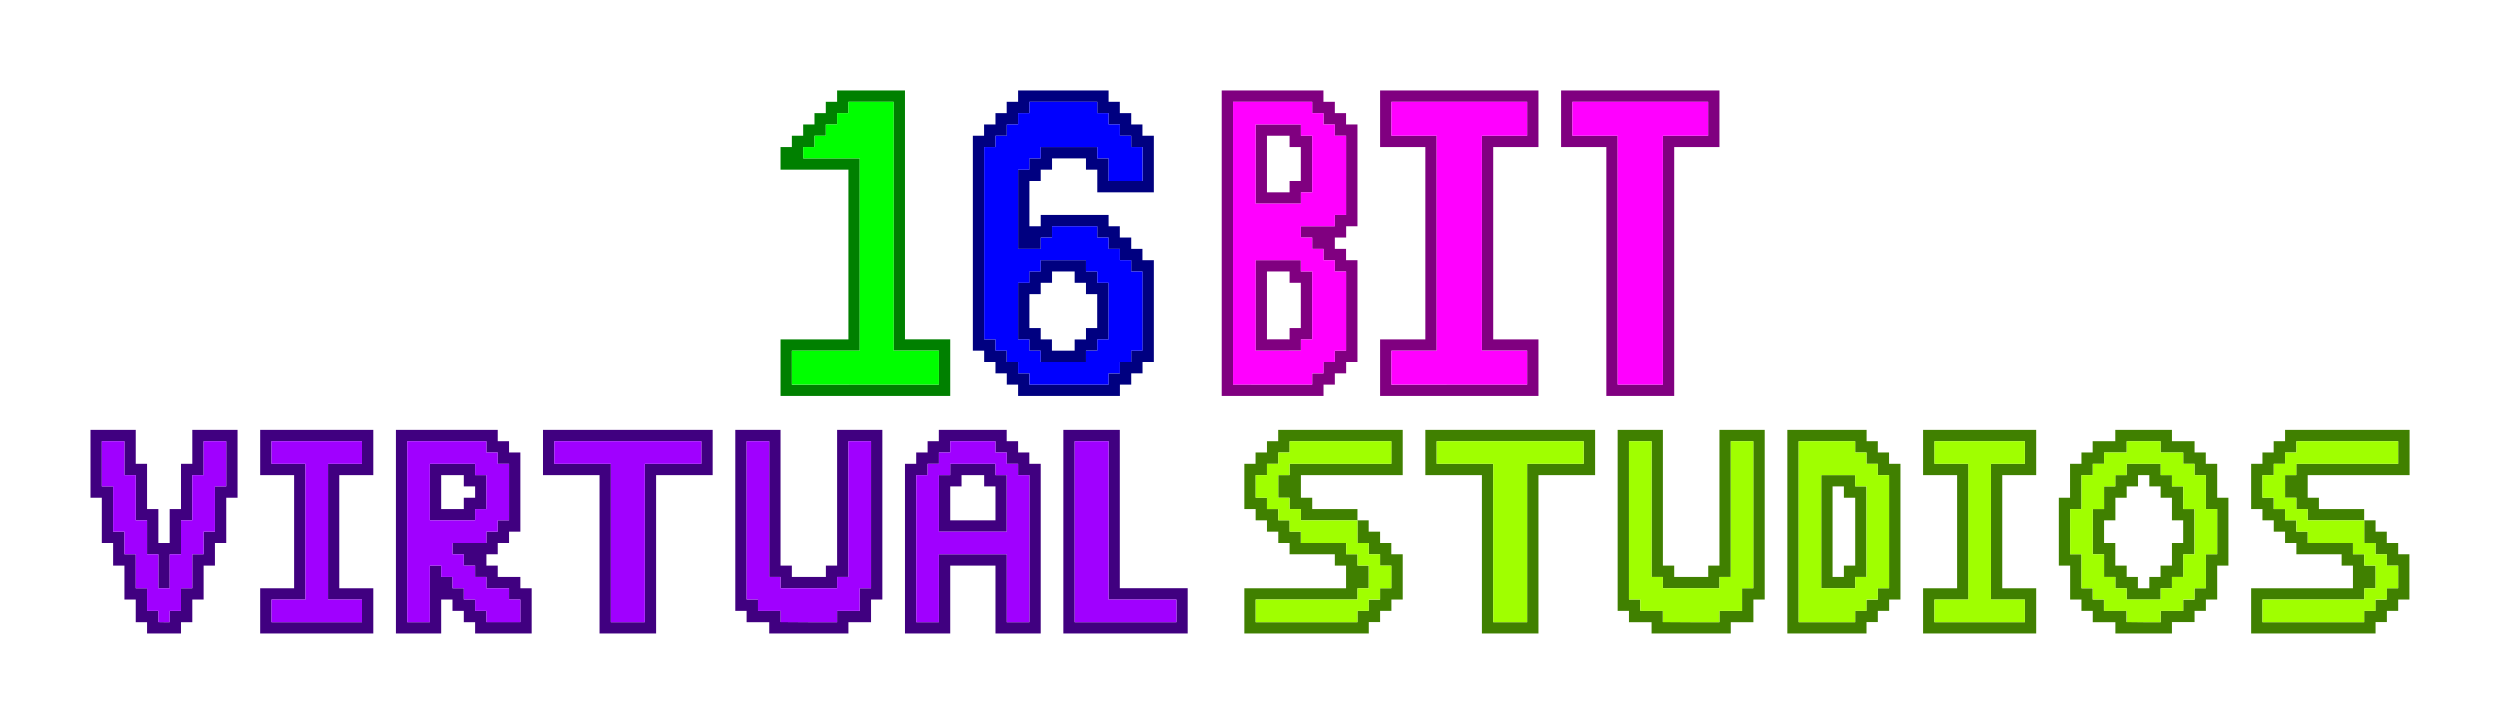 <?xml version="1.0" encoding="UTF-8" standalone="no"?>
<svg
   inkscape:version="1.2.2 (732a01da63, 2022-12-09)"
   sodipodi:docname="16 Bit Virtual Studios 6mm.svg"
   id="svg8"
   version="1.1"
   viewBox="0 0 27.625 8"
   height="8mm"
   width="27.625mm"
   xmlns:inkscape="http://www.inkscape.org/namespaces/inkscape"
   xmlns:sodipodi="http://sodipodi.sourceforge.net/DTD/sodipodi-0.dtd"
   xmlns="http://www.w3.org/2000/svg"
   xmlns:svg="http://www.w3.org/2000/svg"
   xmlns:rdf="http://www.w3.org/1999/02/22-rdf-syntax-ns#"
   xmlns:cc="http://creativecommons.org/ns#"
   xmlns:dc="http://purl.org/dc/elements/1.1/">
  <defs
     id="defs2" />
  <sodipodi:namedview
     showguides="false"
     inkscape:window-maximized="1"
     inkscape:window-y="-8"
     inkscape:window-x="-8"
     inkscape:window-height="1017"
     inkscape:window-width="1920"
     showgrid="false"
     inkscape:document-rotation="0"
     inkscape:current-layer="layer3"
     inkscape:document-units="mm"
     inkscape:cy="48.249999"
     inkscape:cx="100.25"
     inkscape:zoom="4.0000001"
     inkscape:pageshadow="2"
     inkscape:pageopacity="0.0"
     borderopacity="1.0"
     bordercolor="#666666"
     pagecolor="#ffffff"
     id="base"
     inkscape:showpageshadow="2"
     inkscape:pagecheckerboard="0"
     inkscape:deskcolor="#d1d1d1" />
  <g
     style="display:inline"
     inkscape:label="1"
     id="layer3"
     inkscape:groupmode="layer">
    <path
       id="path882"
       d="M 9.562,4.375 H 8.625 V 4.062 3.75 H 9 9.375 V 2.812 1.875 H 9 8.625 V 1.75 1.625 H 8.688 8.75 V 1.562 1.5 H 8.813 8.875 V 1.438 1.375 H 8.938 9 V 1.312 1.25 H 9.063 9.125 V 1.188 1.125 H 9.188 9.25 V 1.062 1 H 9.625 10 v 1.375 1.375 h 0.25 0.25 V 4.062 4.375 Z m 0,-0.125 h 0.812 v -0.188 -0.188 h -0.25 -0.25 V 2.5 1.125 H 9.625 9.375 V 1.188 1.25 H 9.312 9.25 V 1.312 1.375 H 9.187 9.125 V 1.438 1.5 H 9.062 9 V 1.562 1.625 H 8.937 8.875 V 1.688 1.75 H 9.188 9.5 V 2.812 3.875 H 9.125 8.75 v 0.188 0.188 z"
       style="fill:#008000;fill-opacity:1;stroke-width:0.013" />
    <path
       id="rect913"
       style="fill:#00ff00;fill-opacity:1;stroke:#000000;stroke-width:0;stroke-miterlimit:4;stroke-dasharray:none;stroke-opacity:1"
       d="M 9.375,1.125 V 1.25 H 9.25 V 1.375 H 9.125 V 1.5 H 9 V 1.625 H 8.875 V 1.75 H 9.5 V 3.875 H 8.75 V 4.25 H 10.375 V 3.875 H 9.875 V 1.75 1.625 1.5 1.375 1.25 1.125 Z" />
  </g>
  <g
     style="display:inline"
     inkscape:label="6"
     id="layer4"
     inkscape:groupmode="layer">
    <path
       id="path953"
       d="M 11.812,4.375 H 11.25 V 4.312 4.25 H 11.188 11.125 V 4.188 4.125 H 11.062 11 V 4.062 4 H 10.938 10.875 V 3.938 3.875 H 10.812 10.75 V 2.688 1.5 h 0.062 0.062 V 1.438 1.375 H 10.938 11 V 1.312 1.25 h 0.062 0.062 V 1.188 1.125 H 11.188 11.25 V 1.062 1 h 0.5 0.5 V 1.062 1.125 h 0.062 0.062 V 1.188 1.25 H 12.438 12.5 V 1.312 1.375 h 0.062 0.062 V 1.438 1.5 H 12.688 12.75 V 1.812 2.125 H 12.438 12.125 V 2 1.875 H 12.062 12 V 1.812 1.75 H 11.812 11.625 V 1.812 1.875 H 11.562 11.5 V 1.938 2 H 11.438 11.375 V 2.25 2.5 H 11.438 11.5 V 2.438 2.375 h 0.375 0.375 V 2.438 2.5 h 0.062 0.062 V 2.562 2.625 H 12.438 12.5 V 2.688 2.75 h 0.062 0.062 V 2.812 2.875 H 12.688 12.75 V 3.438 4 H 12.688 12.625 V 4.062 4.125 H 12.562 12.5 V 4.188 4.25 H 12.438 12.375 V 4.312 4.375 Z m 0,-0.125 H 12.25 v -0.062 -0.062 h 0.062 0.062 V 4.062 4 H 12.438 12.5 V 3.938 3.875 h 0.062 0.062 V 3.438 3 H 12.562 12.5 V 2.938 2.875 H 12.438 12.375 V 2.812 2.75 H 12.312 12.25 V 2.688 2.625 H 12.188 12.125 V 2.562 2.5 h -0.25 -0.25 V 2.562 2.625 H 11.562 11.5 V 2.688 2.75 H 11.375 11.25 V 2.312 1.875 h 0.062 0.062 V 1.812 1.75 H 11.438 11.5 V 1.688 1.625 h 0.312 0.312 V 1.688 1.75 H 12.188 12.25 V 1.875 2 h 0.188 0.188 V 1.812 1.625 H 12.562 12.5 V 1.562 1.5 H 12.438 12.375 V 1.438 1.375 H 12.312 12.25 V 1.312 1.25 H 12.188 12.125 V 1.188 1.125 H 11.75 11.375 V 1.188 1.25 H 11.312 11.25 V 1.312 1.375 H 11.188 11.125 V 1.438 1.5 H 11.062 11 V 1.562 1.625 H 10.938 10.875 V 2.688 3.75 H 10.938 11 v 0.062 0.062 h 0.062 0.062 v 0.062 V 4 H 11.188 11.25 V 4.062 4.125 h 0.062 0.062 V 4.188 4.25 Z M 11.75,4 H 11.5 V 3.938 3.875 H 11.438 11.375 V 3.812 3.75 H 11.312 11.25 V 3.438 3.125 h 0.062 0.062 V 3.062 3 H 11.438 11.5 V 2.938 2.875 H 11.75 12 V 2.938 3 h 0.062 0.062 V 3.062 3.125 H 12.188 12.25 V 3.438 3.75 H 12.188 12.125 v 0.062 0.062 H 12.062 12 v 0.062 V 4 Z m 0,-0.125 h 0.125 v -0.062 -0.062 H 11.938 12 V 3.688 3.625 h 0.062 0.062 V 3.438 3.25 H 12.062 12 V 3.188 3.125 H 11.938 11.875 V 3.062 3 H 11.75 11.625 V 3.062 3.125 H 11.562 11.5 V 3.188 3.25 H 11.438 11.375 V 3.438 3.625 H 11.438 11.5 V 3.688 3.75 h 0.062 0.062 V 3.812 3.875 Z"
       style="display:inline;fill:#000080;fill-opacity:1;stroke-width:0.013" />
    <path
       d="M 11.375,1.125 V 1.25 H 11.25 V 1.375 H 11.125 V 1.5 H 11 V 1.625 H 10.875 v 2.125 h 0.125 v 0.125 h 0.125 v 0.125 h 0.125 v 0.125 h 0.125 v 0.125 h 0.875 V 4.125 h 0.125 V 4 h 0.125 V 3.875 h 0.125 V 3 H 12.5 V 2.875 H 12.375 V 2.75 H 12.25 V 2.625 H 12.125 V 2.5 H 12 11.625 V 2.625 H 11.5 V 2.75 H 11.375 11.25 V 1.875 h 0.125 V 1.75 h 0.125 V 1.625 h 0.625 v 0.125 h 0.125 v 0.25 h 0.375 V 1.625 H 12.5 V 1.5 H 12.375 V 1.375 H 12.25 V 1.25 H 12.125 V 1.125 H 11.5 Z M 11.5,2.875 H 12 v 0.125 h 0.125 v 0.125 h 0.125 V 3.75 H 12.125 V 3.875 H 12 V 4 H 11.5 V 3.875 H 11.375 V 3.75 H 11.25 V 3.125 h 0.125 V 3 h 0.125 z"
       style="fill:#0000ff;fill-opacity:1;stroke:#000000;stroke-width:0;stroke-miterlimit:4;stroke-dasharray:none;stroke-opacity:1"
       id="rect982" />
  </g>
  <g
     style="display:inline"
     inkscape:label="BIT"
     id="layer5"
     inkscape:groupmode="layer">
    <path
       id="path1083"
       d="M 14.062,4.375 H 13.5 V 2.688 1 h 0.562 0.562 V 1.062 1.125 H 14.688 14.75 V 1.188 1.25 h 0.062 0.062 V 1.312 1.375 H 14.938 15 V 1.938 2.5 H 14.938 14.875 V 2.562 2.625 H 14.812 14.75 V 2.688 2.75 h 0.062 0.062 V 2.812 2.875 H 14.938 15 V 3.438 4 H 14.938 14.875 V 4.062 4.125 H 14.812 14.75 V 4.188 4.25 H 14.688 14.625 V 4.312 4.375 Z m 0,-0.125 H 14.5 v -0.062 -0.062 h 0.062 0.062 V 4.062 4 H 14.688 14.75 V 3.938 3.875 h 0.062 0.062 V 3.438 3 H 14.812 14.75 V 2.938 2.875 H 14.688 14.625 V 2.812 2.75 H 14.562 14.5 V 2.688 2.625 H 14.438 14.375 V 2.562 2.5 H 14.562 14.75 V 2.438 2.375 h 0.062 0.062 V 1.938 1.5 H 14.812 14.75 V 1.438 1.375 H 14.688 14.625 V 1.312 1.25 H 14.562 14.5 V 1.188 1.125 H 14.062 13.625 v 1.562 1.562 z m 0.062,-0.375 h -0.25 V 3.375 2.875 h 0.25 0.25 V 2.938 3 H 14.438 14.5 V 3.375 3.75 H 14.438 14.375 v 0.062 0.062 z m 0,-0.125 H 14.25 V 3.688 3.625 h 0.062 0.062 V 3.375 3.125 H 14.312 14.25 V 3.062 3 H 14.125 14 V 3.375 3.75 Z M 14.125,2.25 h -0.25 V 1.812 1.375 h 0.25 0.25 V 1.438 1.5 H 14.438 14.5 V 1.812 2.125 H 14.438 14.375 V 2.188 2.25 Z m 0,-0.125 H 14.25 V 2.062 2 h 0.062 0.062 V 1.812 1.625 H 14.312 14.25 V 1.562 1.5 H 14.125 14 V 1.812 2.125 Z m 2,2.25 H 15.25 V 4.062 3.75 h 0.25 0.25 V 2.688 1.625 H 15.5 15.25 V 1.312 1 H 16.125 17 V 1.312 1.625 H 16.75 16.5 V 2.688 3.75 H 16.75 17 V 4.062 4.375 Z m 0,-0.125 h 0.75 v -0.188 -0.188 h -0.25 -0.25 V 2.688 1.5 h 0.25 0.25 V 1.312 1.125 h -0.75 -0.75 V 1.312 1.5 h 0.25 0.25 v 1.188 1.187 h -0.25 -0.25 v 0.188 0.188 z m 2,0.125 H 17.75 V 3 1.625 H 17.5 17.25 V 1.312 1 H 18.125 19 V 1.312 1.625 H 18.75 18.5 V 3 4.375 Z m 0,-0.125 h 0.25 V 2.875 1.5 h 0.25 0.25 V 1.312 1.125 h -0.75 -0.75 V 1.312 1.5 h 0.25 0.25 v 1.375 1.375 z"
       style="display:inline;fill:#800080;fill-opacity:1;stroke-width:0.013" />
    <path
       d="m 13.625,1.125 v 2.75 0.375 h 0.875 V 4.125 h 0.125 V 4 h 0.125 V 3.875 h 0.125 V 3 H 14.75 V 2.875 H 14.625 V 2.75 H 14.5 V 2.625 H 14.375 V 2.5 h 0.375 V 2.375 h 0.125 V 1.5 H 14.75 V 1.375 H 14.625 V 1.25 H 14.5 V 1.125 h -0.625 z m 1.75,0 v 0.375 h 0.5 v 2.375 h -0.5 v 0.375 h 1.5 V 3.875 H 16.375 V 1.5 h 0.5 V 1.125 Z m 2,0 v 0.375 h 0.5 V 4.25 H 18.375 V 1.5 h 0.5 V 1.125 Z m -3.5,0.25 h 0.5 v 0.125 h 0.125 v 0.625 h -0.125 v 0.125 h -0.5 z m 0,1.5 h 0.5 V 3 h 0.125 v 0.75 h -0.125 v 0.125 h -0.5 z"
       style="fill:#ff00ff;fill-opacity:1;stroke:#000000;stroke-width:0;stroke-miterlimit:4;stroke-dasharray:none;stroke-opacity:1"
       id="rect1087" />
  </g>
  <g
     style="display:inline"
     inkscape:label="VIRTUAL"
     id="layer6"
     inkscape:groupmode="layer">
    <path
       id="path1159"
       d="M 1.812,7 H 1.625 V 6.938 6.875 H 1.562 1.5 V 6.75 6.625 H 1.438 1.375 V 6.438 6.25 H 1.312 1.25 V 6.125 6 H 1.188 1.125 V 5.75 5.5 H 1.062 1 V 5.125 4.75 H 1.25 1.5 V 4.938 5.125 H 1.562 1.625 v 0.25 0.25 H 1.688 1.75 V 5.812 6 H 1.812 1.875 V 5.812 5.625 H 1.938 2 V 5.375 5.125 H 2.062 2.125 V 4.938 4.75 h 0.25 0.25 V 5.125 5.5 H 2.562 2.5 V 5.75 6 H 2.438 2.375 V 6.125 6.25 H 2.312 2.25 V 6.438 6.625 H 2.188 2.125 V 6.75 6.875 H 2.062 2 v 0.062 V 7 Z m 0,-0.125 H 1.875 v -0.062 -0.062 H 1.938 2 V 6.625 6.5 H 2.062 2.125 V 6.312 6.125 H 2.188 2.25 V 6 5.875 H 2.312 2.375 V 5.625 5.375 H 2.438 2.5 V 5.125 4.875 H 2.375 2.25 V 5.062 5.25 H 2.188 2.125 V 5.5 5.75 H 2.062 2 V 5.938 6.125 H 1.938 1.875 V 6.312 6.5 H 1.812 1.75 V 6.312 6.125 H 1.688 1.625 V 5.938 5.75 H 1.562 1.5 V 5.5 5.25 H 1.438 1.375 V 5.062 4.875 H 1.25 1.125 v 0.25 0.25 H 1.188 1.25 v 0.25 0.25 H 1.312 1.375 V 6 6.125 H 1.438 1.5 V 6.312 6.5 H 1.562 1.625 V 6.625 6.75 H 1.688 1.75 v 0.062 0.062 z M 3.5,7 H 2.875 V 6.75 6.5 H 3.062 3.25 V 5.875 5.25 H 3.062 2.875 V 5 4.75 H 3.5 4.125 V 5 5.25 h -0.188 -0.188 v 0.625 0.625 h 0.188 0.188 V 6.75 7 Z m 0,-0.125 H 4 V 6.75 6.625 H 3.812 3.625 V 5.875 5.125 H 3.812 4 V 5 4.875 H 3.5 3 V 5 5.125 H 3.188 3.375 v 0.75 0.75 H 3.188 3 V 6.75 6.875 Z M 4.625,7 H 4.375 V 5.875 4.75 H 4.938 5.5 V 4.812 4.875 H 5.562 5.625 V 4.938 5 H 5.688 5.75 V 5.438 5.875 H 5.688 5.625 V 5.938 6 H 5.562 5.5 V 6.062 6.125 H 5.438 5.375 V 6.188 6.25 H 5.438 5.5 V 6.312 6.375 H 5.625 5.75 V 6.438 6.5 H 5.812 5.875 V 6.75 7 H 5.562 5.25 V 6.938 6.875 H 5.188 5.125 V 6.812 6.75 H 5.062 5 V 6.688 6.625 H 4.938 4.875 V 6.812 7 Z m 0,-0.125 H 4.75 V 6.562 6.25 H 4.812 4.875 V 6.312 6.375 H 4.938 5 V 6.438 6.5 H 5.062 5.125 V 6.562 6.625 H 5.188 5.25 V 6.688 6.75 H 5.312 5.375 v 0.062 0.062 H 5.562 5.75 V 6.75 6.625 H 5.688 5.625 V 6.562 6.5 H 5.5 5.375 V 6.438 6.375 H 5.312 5.25 V 6.312 6.25 H 5.188 5.125 V 6.188 6.125 H 5.062 5 V 6.062 6 H 5.188 5.375 V 5.938 5.875 H 5.438 5.5 V 5.812 5.75 H 5.562 5.625 V 5.438 5.125 H 5.562 5.5 V 5.062 5 H 5.438 5.375 V 4.938 4.875 H 4.938 4.5 v 1 1 z M 5,5.75 H 4.75 V 5.438 5.125 H 5 5.25 V 5.188 5.25 H 5.312 5.375 V 5.438 5.625 H 5.312 5.25 V 5.688 5.75 Z M 5,5.625 H 5.125 V 5.562 5.5 H 5.188 5.25 V 5.438 5.375 H 5.188 5.125 V 5.312 5.25 H 5 4.875 V 5.438 5.625 Z M 6.937,7 H 6.625 V 6.125 5.25 H 6.312 6 V 5 4.75 h 0.937 0.938 V 5 5.25 H 7.562 7.25 V 6.125 7 Z m 0,-0.125 h 0.188 V 6 5.125 H 7.438 7.75 V 5 4.875 H 6.937 6.125 V 5 5.125 H 6.438 6.75 V 6 6.875 Z M 8.938,7 H 8.5 V 6.938 6.875 H 8.375 8.25 V 6.812 6.75 H 8.188 8.125 v -1 -1 h 0.25 0.25 V 5.5 6.25 H 8.688 8.75 V 6.312 6.375 h 0.188 0.188 V 6.312 6.25 H 9.188 9.25 V 5.5 4.75 h 0.25 0.25 V 5.688 6.625 H 9.688 9.625 V 6.75 6.875 H 9.5 9.375 v 0.062 V 7 Z m 0,-0.125 H 9.25 v -0.062 -0.062 H 9.375 9.5 V 6.625 6.5 H 9.563 9.625 V 5.688 4.875 H 9.5 9.375 v 0.75 0.75 H 9.312 9.25 V 6.438 6.5 H 8.938 8.625 V 6.438 6.375 H 8.562 8.5 V 5.625 4.875 H 8.375 8.25 V 5.75 6.625 h 0.063 0.063 v 0.062 0.062 h 0.125 0.125 v 0.062 0.062 z M 10.25,7 H 10 V 6.062 5.125 h 0.062 0.062 V 5.062 5 H 10.188 10.25 V 4.938 4.875 h 0.062 0.062 V 4.812 4.75 h 0.375 0.375 V 4.812 4.875 H 11.188 11.25 V 4.938 5 h 0.062 0.062 V 5.062 5.125 H 11.438 11.5 V 6.062 7 H 11.25 11 V 6.625 6.25 H 10.75 10.5 V 6.625 7 Z m 0,-0.125 h 0.125 v -0.375 V 6.125 h 0.375 0.375 v 0.375 0.375 h 0.125 0.125 V 6.062 5.25 H 11.312 11.25 V 5.188 5.125 H 11.188 11.125 V 5.062 5 H 11.062 11 V 4.938 4.875 H 10.75 10.5 V 4.938 5 H 10.438 10.375 V 5.062 5.125 H 10.312 10.25 V 5.188 5.25 H 10.188 10.125 V 6.062 6.875 Z M 10.75,5.875 H 10.375 V 5.562 5.25 H 10.438 10.5 V 5.188 5.125 H 10.75 11 V 5.188 5.25 h 0.062 0.062 V 5.562 5.875 Z m 0,-0.125 H 11 V 5.562 5.375 H 10.938 10.875 V 5.312 5.25 H 10.75 10.625 V 5.312 5.375 H 10.562 10.5 V 5.562 5.75 Z M 12.438,7 H 11.75 V 5.875 4.75 h 0.312 0.312 v 0.875 0.875 h 0.375 0.375 V 6.75 7 Z m 0,-0.125 H 13 V 6.75 6.625 H 12.625 12.25 V 5.75 4.875 H 12.062 11.875 v 1 1 z"
       style="display:inline;fill:#400080;fill-opacity:1;stroke-width:0.013" />
    <path
       d="m 1.125,4.875 v 0.375 0.125 h 0.125 v 0.5 H 1.375 V 6.125 H 1.5 V 6.5 H 1.625 V 6.75 H 1.75 V 6.875 H 1.875 V 6.75 H 2 V 6.5 H 2.125 V 6.125 H 2.25 V 5.875 H 2.375 V 5.375 H 2.5 V 4.875 H 2.25 V 5.25 H 2.125 V 5.75 H 2 V 6.125 H 1.875 V 6.5 H 1.75 V 6.125 H 1.625 V 5.75 H 1.5 V 5.375 5.25 H 1.375 V 4.875 Z m 1.875,0 V 5.125 H 3.375 V 6.625 H 3 v 0.25 H 4 V 6.625 H 3.625 V 5.125 H 4 V 4.875 Z m 1.5,0 V 5.125 6.875 H 4.75 V 6.25 h 0.125 v 0.125 h 0.125 V 6.5 h 0.125 v 0.125 h 0.125 V 6.75 H 5.375 V 6.875 H 5.75 V 6.625 H 5.625 V 6.5 H 5.375 V 6.375 H 5.25 V 6.25 H 5.125 V 6.125 H 5 V 6 H 5.375 V 5.875 H 5.5 V 5.75 H 5.625 V 5.625 5.125 H 5.5 V 5 H 5.375 V 4.875 H 5.25 Z m 1.625,0 V 5.125 H 6.75 V 6.875 H 7.125 V 5.125 H 7.75 V 4.875 Z m 2.125,0 V 6.375 6.625 h 0.125 V 6.75 H 8.625 V 6.875 H 9.25 V 6.75 H 9.5 V 6.5 h 0.125 V 6.375 4.875 H 9.375 V 6.375 H 9.25 V 6.5 H 8.625 V 6.375 H 8.5 V 4.875 Z m 2.25,0 V 5 H 10.375 V 5.125 H 10.25 V 5.25 H 10.125 V 6.875 h 0.25 V 6.125 h 0.75 v 0.75 h 0.25 V 5.25 H 11.25 V 5.125 H 11.125 V 5 H 11 V 4.875 Z m 1.375,0 v 1.75 0.25 H 13 V 6.625 H 12.25 V 4.875 Z M 4.75,5.125 H 5.25 V 5.25 H 5.375 V 5.625 H 5.25 V 5.75 H 4.75 Z m 5.75,0 h 0.5 v 0.125 h 0.125 v 0.625 h -0.75 v -0.625 h 0.125 z"
       style="fill:#a000ff;fill-opacity:1;stroke:#000000;stroke-width:0;stroke-miterlimit:4;stroke-dasharray:none;stroke-opacity:1"
       id="rect1163" />
  </g>
  <g
     style="display:inline"
     inkscape:label="STUDIOS"
     id="layer7"
     inkscape:groupmode="layer">
    <path
       id="path1332"
       d="M 14.438,7 H 13.75 V 6.75 6.5 h 0.562 0.562 V 6.375 6.25 H 14.812 14.75 V 6.188 6.125 H 14.5 14.25 V 6.062 6 H 14.188 14.125 V 5.938 5.875 H 14.062 14 V 5.812 5.75 H 13.938 13.875 V 5.688 5.625 H 13.812 13.75 v -0.25 -0.25 h 0.062 0.062 V 5.062 5 H 13.938 14 V 4.938 4.875 h 0.062 0.062 V 4.812 4.75 H 14.812 15.5 V 5 5.25 H 14.938 14.375 V 5.375 5.5 H 14.438 14.5 V 5.562 5.625 H 14.75 15 V 5.688 5.75 h 0.062 0.062 V 5.812 5.875 H 15.188 15.25 V 5.938 6 h 0.062 0.062 V 6.062 6.125 H 15.438 15.5 v 0.25 0.25 H 15.438 15.375 V 6.688 6.75 H 15.312 15.25 v 0.062 0.062 H 15.188 15.125 V 6.937 7 Z m 0,-0.125 H 15 v -0.062 -0.062 h 0.062 0.062 v -0.062 -0.062 H 15.188 15.25 V 6.562 6.5 h 0.062 0.062 V 6.375 6.25 H 15.312 15.25 V 6.188 6.125 H 15.188 15.125 V 6.062 6 H 15.062 15 V 5.875 5.75 H 14.688 14.375 V 5.688 5.625 H 14.312 14.25 V 5.562 5.5 H 14.188 14.125 V 5.375 5.25 H 14.188 14.25 V 5.188 5.125 h 0.562 0.562 V 5 4.875 H 14.812 14.25 V 4.938 5 H 14.188 14.125 V 5.062 5.125 H 14.062 14 V 5.188 5.25 H 13.938 13.875 V 5.375 5.5 H 13.938 14 V 5.562 5.625 h 0.062 0.062 V 5.688 5.75 H 14.188 14.25 V 5.812 5.875 h 0.062 0.062 V 5.938 6 h 0.25 0.25 V 6.062 6.125 H 14.938 15 V 6.188 6.25 h 0.062 0.062 V 6.375 6.5 H 15.062 15 v 0.062 0.062 H 14.438 13.875 V 6.75 6.875 Z M 16.688,7 H 16.375 V 6.125 5.25 H 16.062 15.75 V 5 4.75 h 0.938 0.938 V 5 5.25 H 17.312 17 V 6.125 7 Z m 0,-0.125 H 16.875 V 6 5.125 H 17.188 17.5 V 5 4.875 H 16.688 15.875 V 5 5.125 H 16.188 16.5 V 6 6.875 Z M 18.688,7 H 18.25 V 6.938 6.875 H 18.125 18 V 6.812 6.75 H 17.938 17.875 v -1 -1 h 0.25 0.25 V 5.5 6.25 H 18.438 18.5 V 6.312 6.375 h 0.188 0.188 V 6.312 6.25 H 18.938 19 V 5.5 4.75 h 0.25 0.25 V 5.688 6.625 H 19.438 19.375 V 6.75 6.875 H 19.25 19.125 v 0.062 V 7 Z m 0,-0.125 H 19 v -0.062 -0.062 h 0.125 0.125 V 6.625 6.5 h 0.062 0.062 V 5.688 4.875 H 19.25 19.125 v 0.75 0.75 H 19.062 19 V 6.438 6.5 H 18.688 18.375 V 6.438 6.375 H 18.312 18.25 V 5.625 4.875 H 18.125 18 V 5.75 6.625 h 0.062 0.062 v 0.062 0.062 h 0.125 0.125 v 0.062 0.062 z M 20.188,7 H 19.75 V 5.875 4.75 h 0.438 0.438 V 4.812 4.875 H 20.688 20.75 V 4.938 5 h 0.062 0.062 V 5.062 5.125 H 20.938 21 v 0.75 0.75 H 20.938 20.875 V 6.688 6.75 H 20.812 20.75 v 0.062 0.062 H 20.688 20.625 V 6.937 7 Z m 0,-0.125 H 20.5 v -0.062 -0.062 h 0.062 0.062 v -0.062 -0.062 H 20.688 20.75 V 6.562 6.5 h 0.062 0.062 V 5.875 5.25 H 20.812 20.75 V 5.188 5.125 H 20.688 20.625 V 5.062 5 H 20.562 20.5 V 4.938 4.875 H 20.188 19.875 v 1 1 z m 0.125,-0.375 H 20.125 V 5.875 5.25 H 20.312 20.5 V 5.312 5.375 h 0.062 0.062 v 0.5 0.5 H 20.562 20.5 V 6.438 6.5 Z m 0,-0.125 H 20.375 V 6.312 6.25 H 20.438 20.5 V 5.875 5.5 H 20.438 20.375 V 5.438 5.375 H 20.312 20.25 v 0.5 0.5 z M 21.875,7 H 21.25 V 6.75 6.5 h 0.188 0.188 V 5.875 5.25 H 21.438 21.25 V 5 4.75 H 21.875 22.5 V 5 5.25 H 22.312 22.125 V 5.875 6.5 H 22.312 22.5 V 6.75 7 Z m 0,-0.125 h 0.5 V 6.75 6.625 H 22.188 22 v -0.75 -0.75 h 0.188 0.188 V 5 4.875 h -0.5 -0.5 V 5 5.125 h 0.188 0.188 v 0.75 0.75 H 21.562 21.375 V 6.75 6.875 Z M 23.688,7 H 23.375 V 6.938 6.875 H 23.25 23.125 V 6.812 6.75 H 23.062 23 V 6.688 6.625 H 22.938 22.875 V 6.438 6.25 H 22.812 22.75 V 5.875 5.5 h 0.062 0.062 V 5.312 5.125 H 22.938 23 V 5.062 5 h 0.062 0.062 V 4.938 4.875 h 0.125 0.125 V 4.812 4.75 H 23.688 24 V 4.812 4.875 h 0.125 0.125 V 4.938 5 h 0.062 0.062 V 5.062 5.125 H 24.438 24.5 V 5.312 5.5 h 0.062 0.062 V 5.875 6.25 H 24.562 24.5 V 6.438 6.625 H 24.438 24.375 V 6.688 6.75 H 24.312 24.25 v 0.062 0.062 H 24.125 24 V 6.937 7 Z m 0,-0.125 h 0.188 v -0.062 -0.062 H 24 24.125 v -0.062 -0.062 H 24.188 24.25 V 6.562 6.5 h 0.062 0.062 V 6.312 6.125 H 24.438 24.5 V 5.875 5.625 H 24.438 24.375 V 5.438 5.25 H 24.312 24.25 V 5.188 5.125 H 24.188 24.125 V 5.062 5 H 24 23.875 V 4.938 4.875 H 23.688 23.5 V 4.938 5 H 23.375 23.25 V 5.062 5.125 H 23.188 23.125 V 5.188 5.25 H 23.062 23 V 5.438 5.625 H 22.938 22.875 v 0.25 0.25 H 22.938 23 v 0.188 0.188 h 0.062 0.062 v 0.062 0.062 h 0.062 0.062 v 0.062 0.062 h 0.125 0.125 v 0.062 0.062 z m 0,-0.25 H 23.5 V 6.562 6.5 H 23.438 23.375 V 6.438 6.375 H 23.312 23.25 V 6.25 6.125 H 23.188 23.125 V 5.875 5.625 H 23.188 23.25 V 5.5 5.375 h 0.062 0.062 V 5.312 5.25 H 23.438 23.5 V 5.188 5.125 h 0.188 0.188 V 5.188 5.25 H 23.938 24 V 5.312 5.375 h 0.062 0.062 V 5.5 5.625 h 0.062 0.062 v 0.25 0.25 H 24.188 24.125 V 6.25 6.375 H 24.062 24 V 6.438 6.5 H 23.938 23.875 V 6.562 6.625 Z m 0,-0.125 H 23.75 V 6.438 6.375 h 0.062 0.062 V 6.312 6.25 H 23.938 24 V 6.125 6 h 0.062 0.062 V 5.875 5.75 H 24.062 24 V 5.625 5.5 H 23.938 23.875 V 5.438 5.375 H 23.812 23.75 V 5.312 5.25 H 23.688 23.625 V 5.312 5.375 H 23.562 23.5 V 5.438 5.5 H 23.438 23.375 V 5.625 5.75 H 23.312 23.25 V 5.875 6 h 0.062 0.062 V 6.125 6.25 H 23.438 23.5 V 6.312 6.375 h 0.062 0.062 V 6.438 6.5 Z M 25.562,7 H 24.875 V 6.75 6.5 H 25.438 26 V 6.375 6.25 H 25.938 25.875 V 6.188 6.125 h -0.25 -0.25 V 6.062 6 H 25.312 25.25 V 5.938 5.875 H 25.188 25.125 V 5.812 5.75 H 25.062 25 V 5.688 5.625 H 24.938 24.875 V 5.375 5.125 H 24.938 25 V 5.062 5 h 0.062 0.062 V 4.938 4.875 H 25.188 25.25 V 4.812 4.75 h 0.688 0.688 V 5 5.25 H 26.062 25.5 V 5.375 5.5 h 0.062 0.062 V 5.562 5.625 h 0.25 0.25 V 5.688 5.75 H 26.188 26.25 V 5.812 5.875 h 0.062 0.062 V 5.938 6 H 26.438 26.5 V 6.062 6.125 h 0.062 0.062 v 0.25 0.25 H 26.562 26.5 V 6.688 6.75 H 26.438 26.375 v 0.062 0.062 H 26.312 26.25 V 6.937 7 Z m 0,-0.125 h 0.562 v -0.062 -0.062 h 0.062 0.062 v -0.062 -0.062 h 0.062 0.062 V 6.562 6.5 H 26.438 26.5 V 6.375 6.25 H 26.438 26.375 V 6.188 6.125 H 26.312 26.25 V 6.062 6 H 26.188 26.125 V 5.875 5.75 H 25.812 25.5 V 5.688 5.625 H 25.438 25.375 V 5.562 5.5 H 25.312 25.25 V 5.375 5.25 h 0.062 0.062 V 5.188 5.125 H 25.938 26.5 V 5 4.875 H 25.938 25.375 V 4.938 5 H 25.312 25.25 V 5.062 5.125 H 25.188 25.125 V 5.188 5.25 H 25.062 25 V 5.375 5.5 h 0.062 0.062 V 5.562 5.625 H 25.188 25.25 V 5.688 5.75 h 0.062 0.062 V 5.812 5.875 H 25.438 25.5 V 5.938 6 H 25.75 26 V 6.062 6.125 h 0.062 0.062 V 6.188 6.25 H 26.188 26.25 V 6.375 6.5 H 26.188 26.125 v 0.062 0.062 H 25.562 25 V 6.75 6.875 Z"
       style="display:inline;fill:#408000;fill-opacity:1;stroke-width:0.013" />
    <path
       d="M 14.25,4.875 V 5 H 14.125 V 5.125 H 14 V 5.25 H 13.875 V 5.5 h 0.125 v 0.125 h 0.125 v 0.125 h 0.125 v 0.125 h 0.125 V 6 h 0.5 V 6.125 h 0.125 V 6.25 H 15.125 V 6.5 h -0.125 v 0.125 h -1.125 v 0.25 h 1.125 V 6.75 H 15.125 V 6.625 h 0.125 V 6.5 h 0.125 V 6.25 H 15.25 V 6.125 H 15.125 V 6 H 15 V 5.75 H 14.375 V 5.625 H 14.25 V 5.5 H 14.125 V 5.25 h 0.125 V 5.125 h 1.125 V 4.875 Z m 1.625,0 v 0.25 h 0.625 V 6.875 h 0.375 V 5.125 h 0.625 V 4.875 Z m 2.125,0 V 6.375 6.625 h 0.125 V 6.75 H 18.375 V 6.875 h 0.625 V 6.75 h 0.25 V 6.5 h 0.125 V 4.875 H 19.125 V 6.375 H 19 V 6.5 H 18.375 V 6.375 H 18.25 V 4.875 Z m 1.875,0 V 5.25 6.875 h 0.25 0.375 V 6.75 h 0.125 V 6.625 h 0.125 V 6.5 h 0.125 V 6.375 5.25 H 20.75 V 5.125 H 20.625 V 5 H 20.5 V 4.875 Z m 1.5,0 v 0.25 h 0.375 V 6.625 h -0.375 v 0.25 h 1 V 6.625 H 22 V 5.125 h 0.375 V 4.875 Z m 2.125,0 V 5 H 23.25 V 5.125 H 23.125 V 5.25 H 23 V 5.625 H 22.875 V 6.125 h 0.125 v 0.375 h 0.125 v 0.125 h 0.125 v 0.125 h 0.25 V 6.875 h 0.375 V 6.75 h 0.25 V 6.625 h 0.125 V 6.5 h 0.125 V 6.125 h 0.125 V 5.625 H 24.375 V 5.25 H 24.25 V 5.125 H 24.125 V 5 H 23.875 V 4.875 Z m 1.875,0 V 5 H 25.25 V 5.125 H 25.125 V 5.25 H 25 V 5.5 h 0.125 v 0.125 h 0.125 v 0.125 h 0.125 v 0.125 h 0.125 V 6 h 0.5 V 6.125 h 0.125 v 0.125 h 0.125 V 6.5 h -0.125 v 0.125 h -1.125 v 0.25 h 1.125 V 6.75 h 0.125 V 6.625 h 0.125 V 6.5 h 0.125 V 6.25 H 26.375 V 6.125 H 26.25 V 6 H 26.125 V 5.75 H 25.5 V 5.625 H 25.375 V 5.5 H 25.25 V 5.25 H 25.375 V 5.125 h 1.125 V 4.875 Z m -1.875,0.25 h 0.375 v 0.125 h 0.125 v 0.125 h 0.125 V 5.625 h 0.125 V 6.125 H 24.125 V 6.375 H 24 V 6.5 H 23.875 V 6.625 H 23.5 V 6.5 H 23.375 V 6.375 H 23.25 V 6.125 H 23.125 V 5.625 H 23.25 V 5.375 h 0.125 v -0.125 h 0.125 z m -3.375,0.125 h 0.375 v 0.125 h 0.125 V 6.375 H 20.5 V 6.5 h -0.375 z"
       style="fill:#a0ff00;fill-opacity:1;stroke:#000000;stroke-width:0;stroke-miterlimit:4;stroke-dasharray:none;stroke-opacity:1"
       id="rect1335" />
  </g>
</svg>
